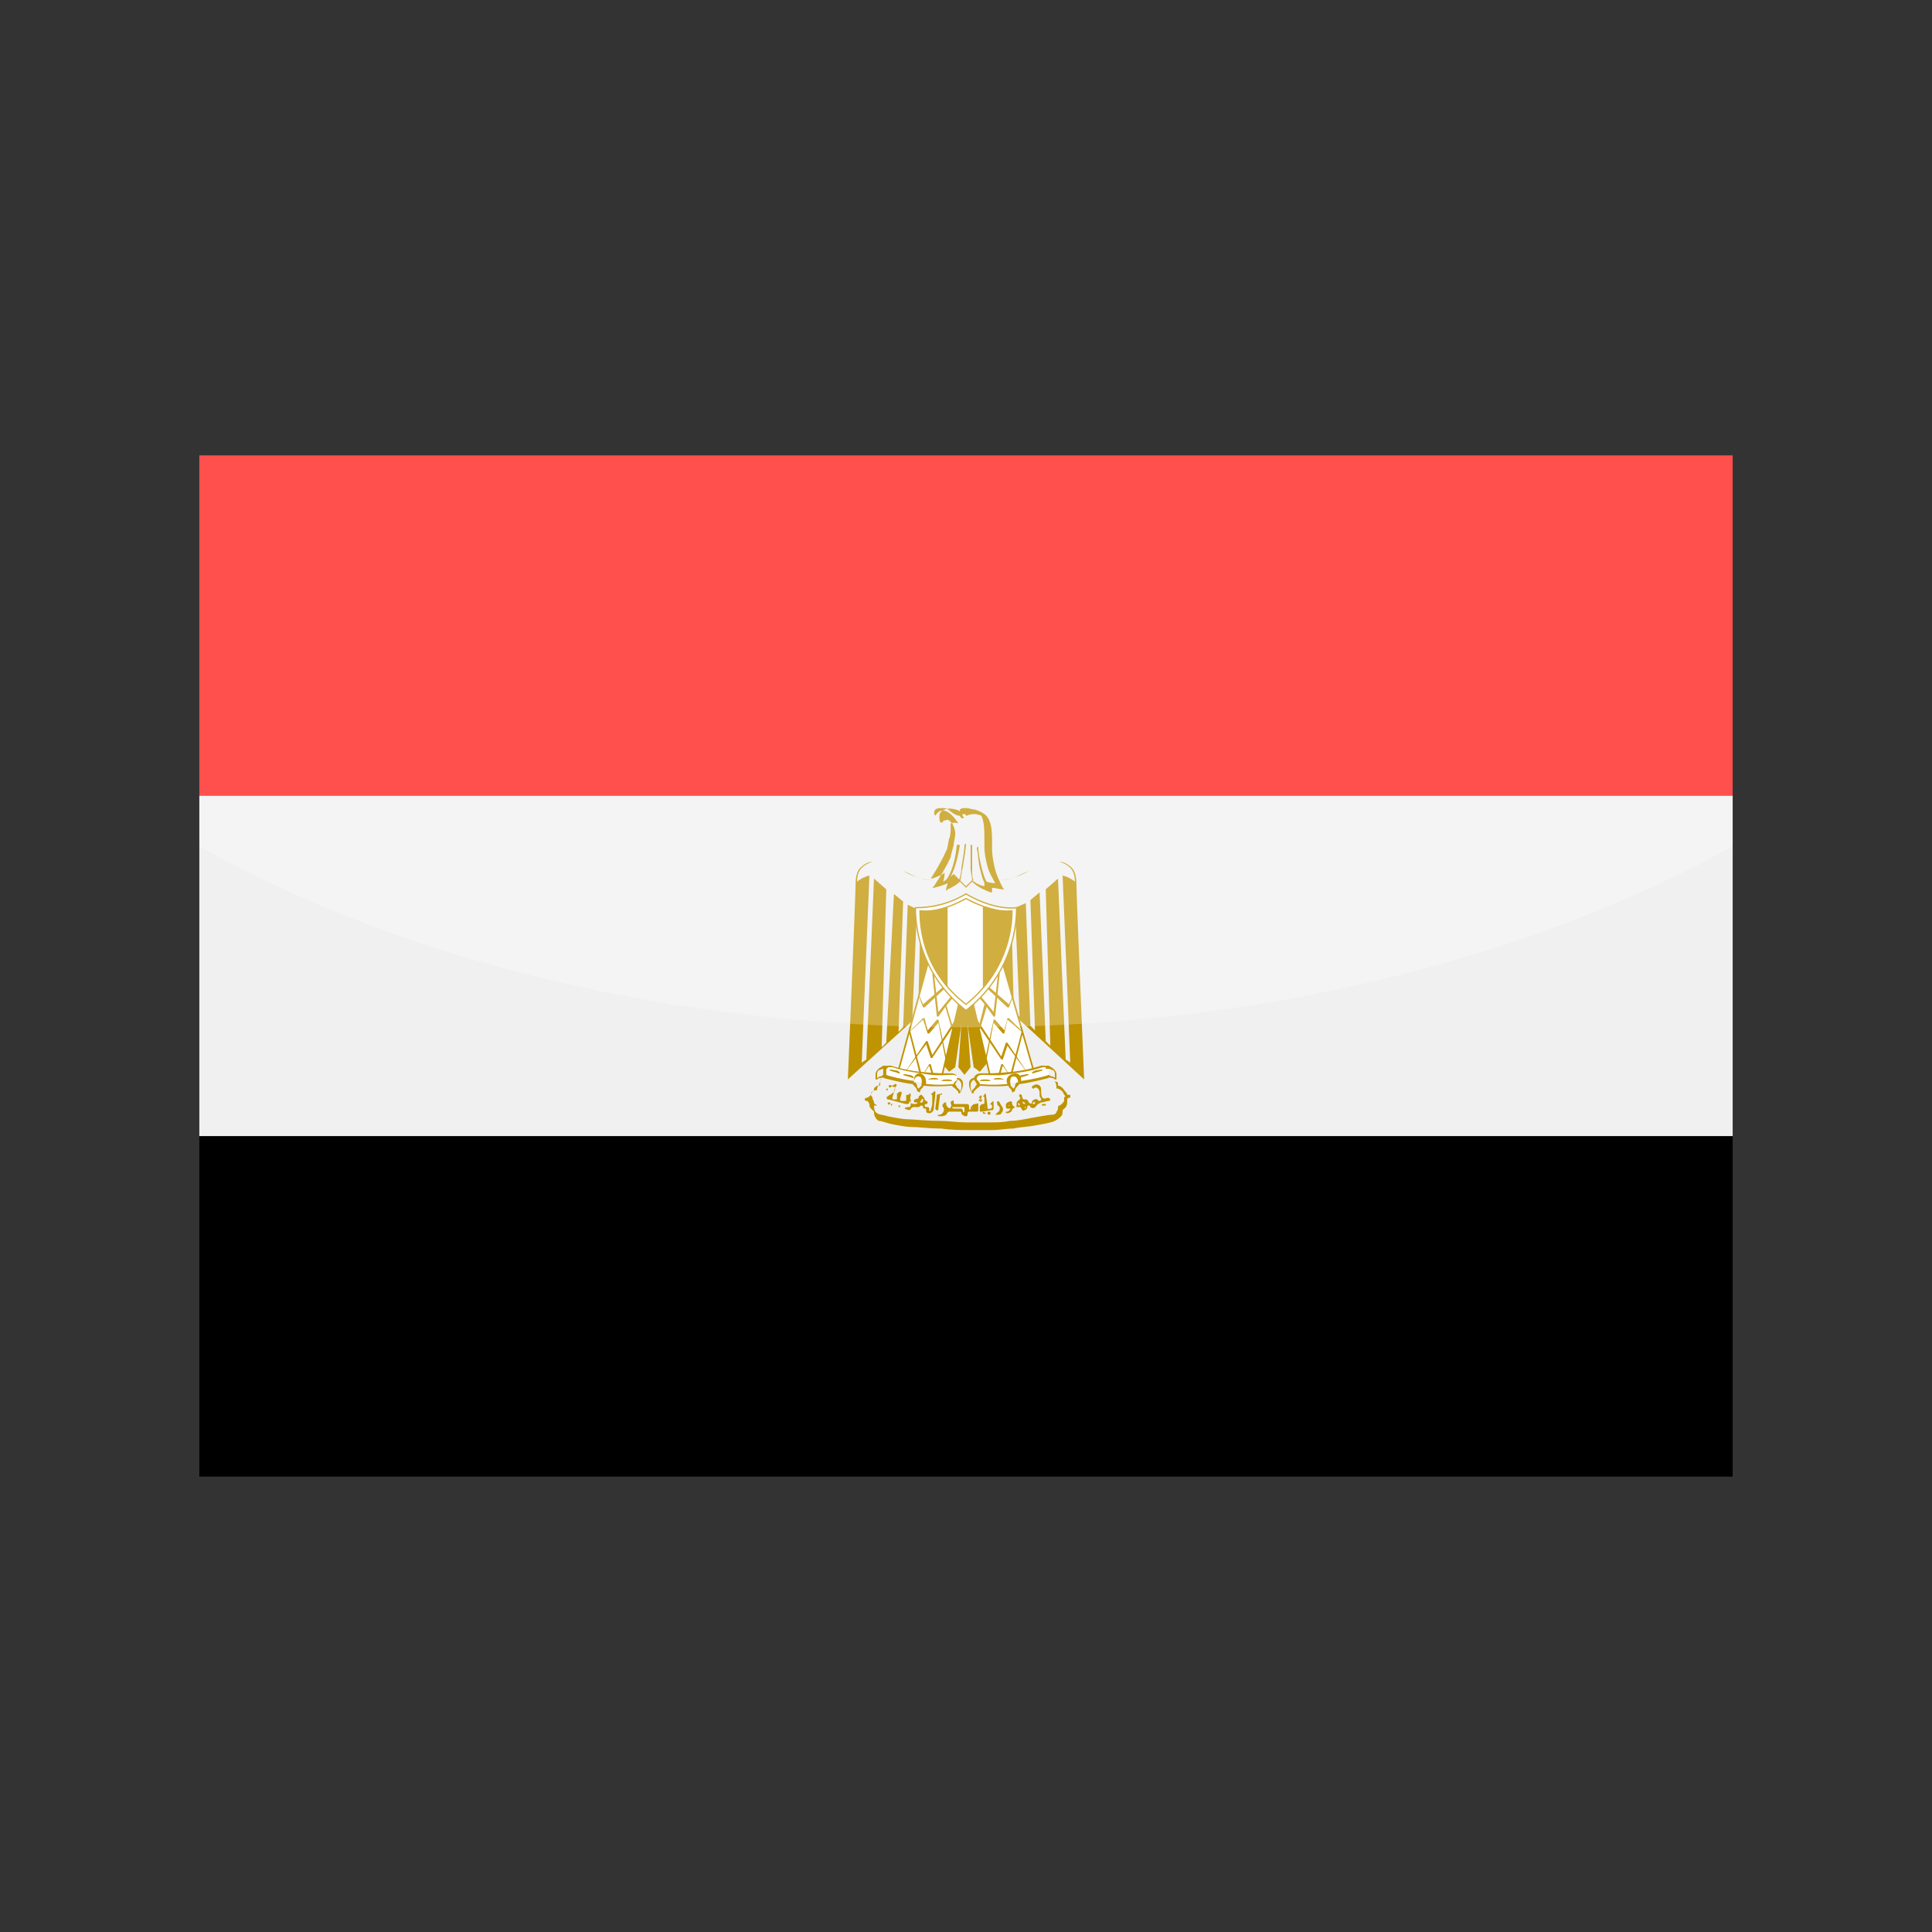 <?xml version="1.0" encoding="utf-8"?>
<!-- Generator: Adobe Illustrator 24.3.0, SVG Export Plug-In . SVG Version: 6.00 Build 0)  -->
<svg version="1.1" id="Layer_1" xmlns="http://www.w3.org/2000/svg" xmlns:xlink="http://www.w3.org/1999/xlink" x="0px" y="0px"
	 viewBox="0 0 126 126" enable-background="new 0 0 126 126" xml:space="preserve">
<rect x="0" y="0" width="126" height="126" fill="#333333" stroke="none"/>
<g>
	<g>
		<g>
			<polygon fill="#FF1612" points="13,29.7 113,29.7 113,51.9 13,51.9 13,29.7 			"/>
			<polygon fill="#F0F0F0" points="13,51.9 113,51.9 113,74.1 13,74.1 13,51.9 			"/>
			<polygon points="13,74.1 113,74.1 113,96.3 13,96.3 13,74.1 			"/>
			<g>
				<g>
					<path fill="#C09300" d="M63,57.8l0.4-0.4l0,0l0,0c0,0,0.3,0.3,0.8,0.4c0-0.1,0-0.1,0-0.2l0-0.1l0.1,0c0,0,0.4,0.1,0.6,0.1
						c-0.2-0.4-0.4-0.7-0.5-1.1c-0.1-0.4-0.2-0.8-0.2-1.3c0-0.1,0-0.2,0-0.4c0-0.6,0-1.2-0.2-1.6c-0.4-0.2-0.9-0.1-1.1,0.1
						c-0.2,0.2-0.3-0.1-0.3-0.1c-0.1,0-0.2,0-0.5-0.2c-0.3-0.2-0.3-0.3-0.6-0.3c-0.2,0-0.4,0-0.5,0.1c-0.1,0.1-0.1,0.3,0,0.4
						c0.6-1,1.5,0.5,1.5,0.5c-0.3-0.1-0.4,0-0.5,0c0,0.1,0,0.2,0,0.3c0,0.2,0,0.5-0.1,0.7c-0.1,0.4-0.1,0.7-0.2,0.8
						c-0.3,0.7-0.8,1.5-1,1.8c0.2,0,0.6-0.2,0.8-0.3l0.1-0.1l0,0.1c0,0,0,0.3-0.1,0.5c0.2-0.1,0.5-0.3,0.7-0.5l0,0l0,0L63,57.8
						L63,57.8z M63.4,57.5l-0.4,0.4l0,0l0,0l-0.4-0.4c-0.3,0.3-0.8,0.5-0.8,0.5l-0.1,0.1l0-0.1c0-0.1,0.1-0.3,0.1-0.4
						c-0.4,0.2-0.9,0.3-0.9,0.3l-0.1,0l0.1-0.1c0,0,0.7-1,1.1-1.9c0-0.1,0.1-0.4,0.2-0.8c0-0.2,0.1-0.5,0.1-0.7
						c0-0.3-0.1-0.5-0.2-0.7c-0.1-0.1-0.1-0.1-0.2-0.2c-0.1,0-0.1-0.1-0.2,0c-0.1,0-0.2,0-0.2,0.1c-0.1,0.1-0.2,0-0.2,0l0,0l0,0
						c-0.1-0.5,0-0.7,0.3-0.8c0.2-0.1,0.6-0.1,1,0.1c0,0,0-0.1,0-0.1c0.1-0.1,0.2-0.1,0.4-0.1c0.2,0,0.4,0.1,0.6,0.1
						c0.3,0.1,0.7,0.3,0.8,0.5c0.3,0.4,0.3,1.1,0.3,1.7c0,0.1,0,0.2,0,0.4c0,0.4,0.1,0.9,0.2,1.3c0.1,0.4,0.3,0.8,0.5,1.2l0.1,0.1
						l-0.1,0c-0.2,0-0.5-0.1-0.7-0.1c0,0.1,0,0.2,0,0.2l0,0.1l-0.1,0C63.8,57.9,63.5,57.6,63.4,57.5L63.4,57.5z"/>
					<path fill="#C09300" d="M62.6,55.1c0,0-0.2,1.6-0.8,2.4l-0.1-0.1c0.6-0.8,0.7-2.3,0.7-2.3L62.6,55.1L62.6,55.1z"/>
					<path fill="#C09300" d="M63,55c0,0.3-0.1,0.9-0.2,1.5c-0.1,0.4-0.1,0.7-0.2,1l-0.1,0c0.1-0.2,0.2-0.6,0.2-0.9
						c0.1-0.6,0.2-1.2,0.2-1.5L63,55L63,55z"/>
					<path fill="#C09300" d="M63.4,55.1c0,0.5,0,1.1,0,1.5c0,0.4,0,0.7,0.1,0.8l-0.1,0c0-0.2-0.1-0.5-0.1-0.8c0-0.4,0-1,0-1.5H63.4
						L63.4,55.1z"/>
					<path fill="#C09300" d="M63.8,55.2c0,0.4,0.1,0.9,0.2,1.3c0.1,0.4,0.2,0.8,0.4,1.1l-0.1,0.1c-0.2-0.2-0.3-0.7-0.4-1.1
						c-0.1-0.4-0.1-0.9-0.2-1.3L63.8,55.2L63.8,55.2z"/>
					<path fill-rule="evenodd" clip-rule="evenodd" fill="#FFFFFF" d="M62.9,53.1c0.1,0,0.1,0.1,0.1,0.1c0,0.1-0.1,0.1-0.1,0.1
						c-0.1,0-0.1-0.1-0.1-0.1C62.7,53.1,62.8,53.1,62.9,53.1L62.9,53.1z"/>
				</g>
				<g>
					<path fill="#C09300" d="M64.9,57.4c0.4,0,0.7,0,1-0.1c0.3-0.1,0.7-0.2,1.2-0.5c0.5-0.2,0.8-0.4,1.1-0.5
						c0.3-0.1,0.6-0.1,0.9-0.1c0.3,0,0.6,0.2,0.8,0.4c0.2,0.2,0.3,0.6,0.3,1c0,0.8,0.5,12.6,0.5,12.7l0,0.1l-0.1-0.1L63,63.3
						l0.1-0.1l3.4,3.1l-0.3-7.1l0.7-0.3l0.3,8l0.3,0.3l-0.3-8.5l0.6-0.5l0.4,9.7l0.3,0.3L68.2,58l0.8-0.7l0.5,11.8l0.3,0.2
						l-0.5-12.2c0.4,0.1,0.7,0.3,0.8,0.4v0c0-0.4-0.1-0.7-0.3-0.9c-0.2-0.2-0.4-0.3-0.7-0.4c-0.3,0-0.6,0-0.9,0.1
						c-0.3,0.1-0.6,0.3-1.1,0.5c-0.5,0.2-0.8,0.4-1.2,0.5c-0.4,0.1-0.7,0.1-1.1,0.1V57.4L64.9,57.4z M66.1,65.2l-0.1-4l-1,1.9
						L66.1,65.2L66.1,65.2z"/>
					<path fill="#C09300" d="M61.1,57.4c-0.4,0-0.7,0-1-0.1c-0.3-0.1-0.7-0.2-1.2-0.5c-0.5-0.2-0.8-0.4-1.1-0.5
						c-0.3-0.1-0.6-0.1-0.9-0.1c-0.3,0-0.6,0.2-0.8,0.4c-0.2,0.2-0.3,0.6-0.3,1c0,0.8-0.5,12.6-0.5,12.7l0,0.1l0.1-0.1l7.6-6.9
						l-0.1-0.1l-3.4,3.1l0.3-7.1L59.2,59l-0.3,8l-0.3,0.3l0.3-8.5l-0.6-0.5L57.8,68l-0.3,0.3L57.8,58l-0.8-0.7l-0.5,11.8l-0.3,0.2
						l0.5-12.2c-0.4,0.1-0.7,0.3-0.8,0.4v0c0-0.4,0.1-0.7,0.3-0.9c0.2-0.2,0.4-0.3,0.7-0.4c0.3,0,0.6,0,0.9,0.1
						c0.3,0.1,0.6,0.3,1.1,0.5c0.5,0.2,0.8,0.4,1.2,0.5c0.4,0.1,0.7,0.1,1.1,0.1L61.1,57.4L61.1,57.4z M59.9,65.2l0.1-4l1,1.9
						L59.9,65.2L59.9,65.2z"/>
				</g>
				<g>
					<path fill-rule="evenodd" clip-rule="evenodd" fill="#C09300" d="M61.4,69.3l0.5,0.6l0.4-0.3l0.4-2.8l-0.2,2.8l0.4,0.5l0.4-0.5
						l-0.2-2.8l0.4,2.8l0.4,0.3l0.5-0.6c0,0-1.1-4.3-1.1-4.3L63,65.3L62.5,65C62.5,65,61.4,69.3,61.4,69.3L61.4,69.3z"/>
					<g>
						<defs>
							<polygon id="SVGID_1_" points="58.6,69.8 60.6,62.5 62.6,65.2 61.4,70.3 60,70.5 58.6,69.8 							"/>
						</defs>
						<use xlink:href="#SVGID_1_"  overflow="visible" fill-rule="evenodd" clip-rule="evenodd" fill="#FFFFFF"/>
						<clipPath id="SVGID_2_">
							<use xlink:href="#SVGID_1_"  overflow="visible"/>
						</clipPath>
						<g clip-path="url(#SVGID_2_)">
							<path fill="#C09300" d="M59.9,64.8l0.3,0.7l1.6-1.4l0.1,0.1l-1.6,1.5c0,0,0,0,0,0c0,0-0.1,0-0.1,0l0,0l-0.3-0.8L59.9,64.8
								L59.9,64.8z"/>
							<path fill="#C09300" d="M60.9,63.4l0.3,2.6l0.4-0.5l0.5-0.6l0.1,0.1l-0.5,0.6l-0.5,0.7c0,0,0,0,0,0c0,0-0.1,0-0.1,0l0.1,0
								l-0.1,0l-0.3-2.8L60.9,63.4L60.9,63.4z"/>
							<path fill="#C09300" d="M59.1,67.5l1.1-1.1l0,0c0,0,0.1,0,0.1,0c0,0,0,0,0,0l0.2,0.8l0.6-0.7l0,0l0,0c0,0,0.1,0,0.1,0
								c0,0,0,0,0,0l0.7,3.3l-0.1,0l-0.6-3.1l-0.6,0.7c0,0,0,0,0,0c0,0-0.1,0-0.1,0l0.1,0l-0.1,0l-0.3-0.9L59.1,67.5L59.1,67.5
								L59.1,67.5z"/>
							<polygon fill="#C09300" points="59.3,67 60.3,70.8 60.2,70.9 59.2,67 59.3,67 							"/>
							<path fill="#C09300" d="M58.9,70.1l1.5-2.2l0,0c0,0,0.1,0,0.1,0c0,0,0,0,0,0l0.3,0.9l1.7-2.6l0.1,0.1L60.8,69c0,0,0,0,0,0
								c0,0-0.1,0-0.1,0l0.1,0l-0.1,0l-0.3-0.9L58.9,70.1L58.9,70.1L58.9,70.1z"/>
							<path fill="#C09300" d="M60,70.4l0.6-1l0,0l0,0c0,0,0.1,0,0.1,0c0,0,0,0,0,0l0.3,1.1l-0.1,0l-0.3-1L60,70.4L60,70.4L60,70.4z
								"/>
							<polygon fill="#C09300" points="61.7,65.5 62.3,67.5 62.2,67.5 61.6,65.5 61.7,65.5 							"/>
						</g>
						
							<use xlink:href="#SVGID_1_"  overflow="visible" fill-rule="evenodd" clip-rule="evenodd" fill="none" stroke="#C09300" stroke-width="0.104" stroke-miterlimit="2.414"/>
					</g>
					<g>
						<defs>
							<polygon id="SVGID_3_" points="67.4,69.8 65.3,62.5 63.4,65.2 64.6,70.3 66,70.5 67.4,69.8 							"/>
						</defs>
						<use xlink:href="#SVGID_3_"  overflow="visible" fill-rule="evenodd" clip-rule="evenodd" fill="#FFFFFF"/>
						<clipPath id="SVGID_4_">
							<use xlink:href="#SVGID_3_"  overflow="visible"/>
						</clipPath>
						<g clip-path="url(#SVGID_4_)">
							<path fill="#C09300" d="M66.1,64.8l-0.3,0.7l-1.6-1.4l-0.1,0.1l1.6,1.5c0,0,0,0,0,0c0,0,0.1,0,0.1,0l0,0l0.3-0.8L66.1,64.8
								L66.1,64.8z"/>
							<path fill="#C09300" d="M65.1,63.4L64.8,66l-0.4-0.5l-0.5-0.6l-0.1,0.1l0.5,0.6l0.5,0.7c0,0,0,0,0,0c0,0,0.1,0,0.1,0l-0.1,0
								l0.1,0l0.3-2.8L65.1,63.4L65.1,63.4z"/>
							<path fill="#C09300" d="M66.9,67.5l-1.1-1.1l0,0c0,0-0.1,0-0.1,0c0,0,0,0,0,0l-0.2,0.8l-0.6-0.7l0,0l0,0c0,0-0.1,0-0.1,0
								c0,0,0,0,0,0l-0.7,3.3l0.1,0l0.6-3.1l0.6,0.7c0,0,0,0,0,0c0,0,0.1,0,0.1,0l-0.1,0l0.1,0l0.2-0.9L66.9,67.5L66.9,67.5
								L66.9,67.5z"/>
							<polygon fill="#C09300" points="66.7,67 65.7,70.8 65.8,70.9 66.8,67 66.7,67 							"/>
							<path fill="#C09300" d="M67.1,70.1L65.7,68l0,0c0,0-0.1,0-0.1,0c0,0,0,0,0,0l-0.3,0.9l-1.7-2.6l-0.1,0.1l1.8,2.7c0,0,0,0,0,0
								c0,0,0.1,0,0.1,0l-0.1,0l0.1,0l0.3-0.9L67.1,70.1L67.1,70.1L67.1,70.1z"/>
							<path fill="#C09300" d="M66,70.4l-0.6-1l0,0l0,0c0,0-0.1,0-0.1,0c0,0,0,0,0,0l-0.3,1.1l0.1,0l0.3-1L66,70.4L66,70.4L66,70.4z
								"/>
							<polygon fill="#C09300" points="64.2,65.5 63.7,67.5 63.8,67.5 64.4,65.5 64.2,65.5 							"/>
						</g>
						
							<use xlink:href="#SVGID_3_"  overflow="visible" fill-rule="evenodd" clip-rule="evenodd" fill="none" stroke="#C09300" stroke-width="0.104" stroke-miterlimit="2.414"/>
					</g>
				</g>
				<path fill="#FFFFFF" d="M60.4,70.7c0.2,0,0.7,0.1,1.8,0c0-0.1,0.1-0.2,0.3-0.3c0-0.1,0-0.3-0.4-0.3c0,0-0.1,0-0.1,0
					c-0.4,0-0.9,0.1-1.9-0.1c-0.9-0.1-1.6-0.3-1.9-0.4c0,0-0.1,0-0.1,0c0,0-0.1,0-0.1,0c0,0-0.1,0-0.1,0c0,0,0,0.1-0.1,0.1
					c0,0,0,0.1,0,0.1c0,0.1,0,0.3,0,0.3c0.2,0.1,1.1,0.3,1.8,0.4L60.4,70.7L60.4,70.7z"/>
				<g>
					
						<path fill-rule="evenodd" clip-rule="evenodd" fill="#FFFFFF" stroke="#C09300" stroke-width="8.291700e-02" stroke-miterlimit="2.414" d="
						M63,58.3c-1.2,0.7-2.3,0.9-3.3,0.9c0,1.6,0.5,4.5,3.3,6.7c2.8-2.2,3.3-5.1,3.3-6.7C65.4,59.3,64.2,59,63,58.3L63,58.3z"/>
					<g>
						<defs>
							<path id="SVGID_5_" d="M63,58.6c-1.1,0.6-2.1,0.9-3,0.8c0,1.5,0.4,4.1,3,6.1c2.5-2,3-4.6,3-6.1C65.2,59.5,64.1,59.2,63,58.6
								L63,58.6z"/>
						</defs>
						<use xlink:href="#SVGID_5_"  overflow="visible" fill-rule="evenodd" clip-rule="evenodd" fill="#C09300"/>
						<clipPath id="SVGID_6_">
							<use xlink:href="#SVGID_5_"  overflow="visible"/>
						</clipPath>
						<path clip-path="url(#SVGID_6_)" fill-rule="evenodd" clip-rule="evenodd" fill="#FFFFFF" d="M63,58.6
							c-0.4,0.2-0.8,0.4-1.2,0.5v5.3c0.3,0.4,0.7,0.8,1.2,1.1c0.4-0.3,0.8-0.7,1.1-1v-5.4C63.8,59,63.4,58.9,63,58.6L63,58.6z"/>
						
							<use xlink:href="#SVGID_5_"  overflow="visible" fill-rule="evenodd" clip-rule="evenodd" fill="none" stroke="#C09300" stroke-width="8.291700e-02" stroke-miterlimit="2.414"/>
					</g>
				</g>
				<g>
					<path fill="#C09300" d="M60.4,70.7c0.2,0,0.7,0.1,1.8,0c0-0.1,0.1-0.2,0.3-0.3c0-0.1,0-0.3-0.4-0.3c0,0-0.1,0-0.1,0
						c-0.4,0-0.9,0.1-1.9-0.1c-0.9-0.1-1.6-0.3-1.9-0.4c0,0-0.1,0-0.1,0c0,0-0.1,0-0.1,0c0,0-0.1,0-0.1,0c0,0,0,0.1-0.1,0.1
						c0,0,0,0.1,0,0.1c0,0.1,0,0.3,0,0.3c0.2,0.1,1.1,0.3,1.8,0.4c0-0.1,0-0.5,0.4-0.5C60.4,70.1,60.4,70.5,60.4,70.7L60.4,70.7z
						 M62.2,70.8c-1.4,0.1-2,0-2,0l-0.1,0l0-0.1c0,0,0.1-0.5-0.2-0.5c-0.3,0-0.3,0.4-0.3,0.4l0,0.1l-0.1,0c-0.8-0.1-1.9-0.4-1.9-0.4
						l0,0l0,0c0,0,0-0.2,0-0.4c0-0.1,0-0.1,0-0.2c0-0.1,0-0.1,0.1-0.1c0,0,0.1-0.1,0.2-0.1c0,0,0.1,0,0.1,0c0,0,0.1,0,0.1,0
						c0.3,0.1,1,0.3,1.9,0.4c1,0.1,1.5,0.1,1.9,0.1c0,0,0.1,0,0.1,0c0.5,0,0.5,0.4,0.5,0.4l0,0l0,0C62.3,70.6,62.3,70.8,62.2,70.8
						L62.2,70.8L62.2,70.8L62.2,70.8z"/>
					<path fill="#C09300" d="M59.7,70.6c0,0,0.1,0.1,0.1,0.2c0,0.1,0.1,0.2,0.1,0.2c0,0,0.1-0.1,0.1-0.1c0,0,0.1-0.1,0.1-0.1
						c0.1-0.1,0.1-0.1,0.1-0.1l0.1,0c0,0.1-0.1,0.1-0.1,0.2c0,0,0,0-0.1,0.1C60,71.1,60,71.2,60,71.2c0,0,0,0.1-0.1,0
						c0,0-0.1,0-0.1-0.1l0,0c0-0.1-0.1-0.2-0.2-0.3c-0.1-0.1-0.1-0.2-0.1-0.2L59.7,70.6L59.7,70.6z"/>
					<path fill="#C09300" d="M62.3,70.7c0,0.1,0.1,0.1,0.1,0.2c0,0,0.1,0.1,0.1,0.1c0.1,0.1,0.1,0.1,0.1,0.2
						c0.1-0.1,0.1-0.3,0.1-0.4c0-0.1,0-0.2-0.1-0.3c-0.1-0.1-0.1-0.1-0.2-0.1l0-0.1c0.1,0,0.2,0,0.3,0.1c0.1,0.1,0.1,0.2,0.1,0.3
						c0,0.3-0.2,0.6-0.2,0.6c0,0,0,0,0,0c0,0-0.1,0-0.1,0l0.1,0l-0.1,0c0,0,0-0.1,0-0.1c0,0-0.1-0.1-0.1-0.1c0,0-0.1-0.1-0.1-0.1
						c-0.1-0.1-0.2-0.1-0.2-0.2L62.3,70.7L62.3,70.7z"/>
					<path fill="#C09300" d="M57.8,69.7c0,0-0.1,0-0.2,0c-0.1,0-0.2,0.1-0.3,0.1c-0.1,0.1-0.1,0.2-0.1,0.3c0,0.1,0,0.1,0,0.2
						c0.1,0,0.1-0.1,0.2-0.1c0.1,0,0.2-0.1,0.2-0.1l0.1,0.1c0,0-0.1,0.1-0.3,0.1c-0.1,0-0.2,0.1-0.2,0.1l0,0c0,0,0,0,0,0
						c0,0-0.1,0-0.1,0l0,0c0-0.1,0-0.2,0-0.3c0-0.2,0.1-0.3,0.2-0.4c0.1-0.1,0.2-0.1,0.3-0.2c0.1,0,0.1,0,0.2,0L57.8,69.7L57.8,69.7
						z"/>
					<path fill="#C09300" d="M58,69.8C58,69.8,58,69.8,58,69.8c0.2,0.1,0.4,0.1,0.6,0.2c0,0,0,0,0.1,0c0-0.1-0.2-0.2-0.3-0.2
						C58.3,69.8,58,69.7,58,69.8L58,69.8z"/>
					<path fill="#C09300" d="M58.9,70.1C58.9,70.1,58.9,70.1,58.9,70.1c0.2,0.1,0.4,0.1,0.6,0.2c0,0,0,0,0.1,0
						c0-0.1-0.2-0.2-0.3-0.2C59.2,70.1,58.9,70,58.9,70.1L58.9,70.1z"/>
					<path fill="#C09300" d="M60.5,70.4C60.5,70.5,60.5,70.5,60.5,70.4c0.2,0,0.4,0,0.6,0c0,0,0.1,0,0.1,0c0-0.1-0.3-0.1-0.3-0.1
						C60.7,70.3,60.5,70.4,60.5,70.4L60.5,70.4z"/>
					<path fill="#C09300" d="M61.4,70.5C61.4,70.5,61.4,70.6,61.4,70.5c0.2,0,0.4,0,0.6,0c0,0,0,0,0.1,0c0-0.1-0.3-0.1-0.3-0.1
						C61.7,70.4,61.4,70.4,61.4,70.5L61.4,70.5z"/>
				</g>
				<path fill="#FFFFFF" d="M65.7,70.7c-0.2,0-0.7,0.1-1.8,0c0-0.1-0.1-0.2-0.2-0.3c0-0.1,0-0.3,0.4-0.3c0,0,0.1,0,0.1,0
					c0.4,0,0.9,0.1,1.9-0.1c0.9-0.1,1.6-0.3,1.9-0.4c0,0,0.1,0,0.1,0c0,0,0.1,0,0.1,0c0,0,0.1,0,0.1,0c0,0,0,0.1,0.1,0.1
					c0,0,0,0.1,0,0.1c0,0.1,0,0.3,0,0.3c-0.2,0.1-1.1,0.3-1.8,0.4L65.7,70.7L65.7,70.7z"/>
				<g>
					<path fill="#C09300" d="M65.7,70.7c-0.2,0-0.7,0.1-1.8,0c0-0.1-0.1-0.2-0.2-0.3c0-0.1,0-0.3,0.4-0.3c0,0,0.1,0,0.1,0
						c0.4,0,0.9,0.1,1.9-0.1c0.9-0.1,1.6-0.3,1.9-0.4c0,0,0.1,0,0.1,0c0,0,0.1,0,0.1,0c0,0,0.1,0,0.1,0c0,0,0,0.1,0.1,0.1
						c0,0,0,0.1,0,0.1c0,0.1,0,0.3,0,0.3c-0.2,0.1-1.1,0.3-1.8,0.4c0-0.1,0-0.5-0.4-0.5C65.6,70.1,65.6,70.5,65.7,70.7L65.7,70.7z
						 M63.8,70.8c1.4,0.1,2,0,2,0l0.1,0l0-0.1c0,0-0.1-0.5,0.2-0.5c0.3,0,0.3,0.4,0.3,0.4l0,0.1l0.1,0c0.8-0.1,1.9-0.4,1.9-0.4l0,0
						l0,0c0,0,0-0.2,0-0.4c0-0.1,0-0.1,0-0.2c0-0.1,0-0.1-0.1-0.1c0,0-0.1-0.1-0.2-0.1c0,0-0.1,0-0.1,0c0,0-0.1,0-0.1,0
						c-0.3,0.1-1,0.3-1.9,0.4c-1,0.1-1.5,0.1-1.9,0.1c0,0-0.1,0-0.1,0c-0.5,0-0.5,0.4-0.5,0.4l0,0l0,0
						C63.7,70.6,63.7,70.8,63.8,70.8L63.8,70.8L63.8,70.8L63.8,70.8z"/>
					<path fill="#C09300" d="M66.3,70.6c0,0-0.1,0.1-0.1,0.2c0,0.1-0.1,0.2-0.1,0.2c0,0-0.1-0.1-0.1-0.1c0,0-0.1-0.1-0.1-0.1
						c-0.1-0.1-0.1-0.1-0.1-0.1l-0.1,0c0,0.1,0.1,0.1,0.1,0.2c0,0,0,0,0.1,0.1c0.1,0.1,0.1,0.2,0.1,0.2c0,0,0,0.1,0.1,0
						c0,0,0.1,0,0.1-0.1l0,0c0-0.1,0.1-0.2,0.2-0.3c0.1-0.1,0.1-0.2,0.1-0.2L66.3,70.6L66.3,70.6z"/>
					<path fill="#C09300" d="M63.7,70.7c0,0.1-0.1,0.1-0.1,0.2c0,0-0.1,0.1-0.1,0.1c-0.1,0.1-0.1,0.1-0.1,0.2
						c-0.1-0.1-0.1-0.3-0.1-0.4c0-0.1,0-0.2,0.1-0.3c0.1-0.1,0.1-0.1,0.2-0.1l0-0.1c-0.1,0-0.2,0-0.3,0.1c-0.1,0.1-0.1,0.2-0.1,0.3
						c0,0.3,0.2,0.6,0.2,0.6c0,0,0,0,0,0c0,0,0.1,0,0.1,0l-0.1,0l0.1,0c0,0,0-0.1,0-0.1c0,0,0.1-0.1,0.1-0.1c0,0,0.1-0.1,0.1-0.1
						c0.1-0.1,0.2-0.1,0.2-0.2L63.7,70.7L63.7,70.7z"/>
					<path fill="#C09300" d="M68.2,69.7c0,0,0.1,0,0.2,0c0.1,0,0.2,0.1,0.3,0.1c0.1,0.1,0.1,0.2,0.1,0.3c0,0.1,0,0.1,0,0.2
						c0,0-0.1-0.1-0.2-0.1c-0.1,0-0.2-0.1-0.2-0.1l-0.1,0.1c0,0,0.1,0.1,0.3,0.1c0.1,0,0.2,0.1,0.2,0.1l0,0c0,0,0,0,0,0
						c0,0,0.1,0,0.1,0l0,0c0-0.1,0-0.2,0-0.3c0-0.2-0.1-0.3-0.2-0.4c-0.1-0.1-0.2-0.1-0.3-0.2c-0.1,0-0.1,0-0.2,0L68.2,69.7
						L68.2,69.7z"/>
					<path fill="#C09300" d="M68,69.8C68,69.8,68,69.8,68,69.8c-0.2,0.1-0.4,0.1-0.6,0.2c0,0,0,0-0.1,0c0-0.1,0.2-0.2,0.3-0.2
						C67.7,69.8,68,69.7,68,69.8L68,69.8z"/>
					<path fill="#C09300" d="M67.1,70.1C67.1,70.1,67.1,70.1,67.1,70.1c-0.2,0.1-0.4,0.1-0.6,0.2c0,0,0,0-0.1,0
						c0-0.1,0.2-0.2,0.3-0.2C66.8,70.1,67.1,70,67.1,70.1L67.1,70.1z"/>
					<path fill="#C09300" d="M65.5,70.4C65.5,70.5,65.5,70.5,65.5,70.4c-0.2,0-0.4,0-0.6,0c0,0,0,0-0.1,0c0-0.1,0.3-0.1,0.3-0.1
						C65.3,70.3,65.5,70.4,65.5,70.4L65.5,70.4z"/>
					<path fill="#C09300" d="M64.6,70.5C64.6,70.5,64.6,70.6,64.6,70.5c-0.2,0-0.4,0-0.6,0c0,0,0,0-0.1,0c0-0.1,0.3-0.1,0.3-0.1
						C64.3,70.4,64.6,70.4,64.6,70.5L64.6,70.5z"/>
				</g>
				<path fill="#C09300" d="M57.5,70.3c-0.1,0.1-0.1,0.4-0.1,0.4l0,0c0,0.1,0,0.1-0.1,0.1c0,0,0,0,0,0c0,0-0.2,0-0.3,0.2
					c0,0,0,0,0,0.1c-0.1,0.1-0.2,0.2-0.2,0.3c0,0.1,0.1,0.1,0.1,0.2c0,0.1,0.1,0.2,0.1,0.3c0,0.1,0.1,0.1,0.2,0.2L57,72.1L57,72
					c0,0,0.1,0.1,0,0.1c0,0.1,0,0.4,0.2,0.5c0.1,0.1,0.4,0.1,0.7,0.2c0.5,0.1,1,0.2,1.4,0.2c0.3,0,1.1,0.1,1.9,0.1
					c0.6,0,1.3,0.1,1.8,0.1l0,0c0.6,0,1.1,0,1.5,0c0.5,0,0.9,0,1.4-0.1c0.4,0,0.9-0.1,1.4-0.2c0.6-0.1,1.1-0.2,1.3-0.2
					c0.2,0,0.3-0.1,0.3-0.2c0.1-0.1,0.1-0.2,0.1-0.3l0,0c0,0,0-0.1,0.1-0.1c0,0,0.2-0.1,0.3-0.3c0,0,0-0.1,0-0.1
					c0-0.1,0-0.2,0.1-0.2c-0.1-0.1-0.1-0.1-0.2-0.3c-0.2-0.2-0.3-0.2-0.3-0.2l0,0c-0.1,0-0.1,0-0.1-0.1c0,0,0,0,0,0
					c0,0,0-0.2-0.1-0.4l0.2,0.1c0,0.1,0,0.2,0,0.2c0.1,0,0.3,0.1,0.4,0.3c0.1,0.1,0.2,0.2,0.2,0.3c0,0,0,0,0.1,0c0,0,0,0,0,0l0,0
					c0.1,0,0.1,0,0.1,0.1c0,0.1,0,0.1-0.1,0.1l0,0c0,0,0,0,0,0c-0.1,0-0.1,0.1-0.1,0.2c0,0,0,0.1,0,0.1c0,0.3-0.2,0.4-0.3,0.5
					c0,0.2,0,0.3-0.1,0.4c-0.1,0.1-0.2,0.2-0.4,0.3c-0.2,0.1-0.7,0.2-1.3,0.3c-0.5,0.1-1,0.1-1.4,0.2c-0.5,0-0.9,0.1-1.4,0.1
					c-0.5,0-0.9,0-1.5,0l0,0c-0.5,0-1.2,0-1.8-0.1c-0.8,0-1.5-0.1-1.9-0.1c-0.4,0-0.9-0.1-1.4-0.2c-0.4-0.1-0.6-0.2-0.8-0.2
					c-0.3-0.2-0.3-0.5-0.3-0.6c-0.1-0.1-0.1-0.1-0.2-0.2c-0.1-0.1-0.1-0.2-0.1-0.3c-0.1-0.2-0.1-0.2-0.2-0.2l0,0
					c-0.1,0-0.1-0.1-0.1-0.1c0-0.1,0.1-0.1,0.1-0.1l0,0l0,0l0,0l0,0c0.1,0,0.2-0.1,0.3-0.2c0,0,0,0,0-0.1c0.1-0.2,0.3-0.2,0.4-0.2
					c0-0.1,0-0.2,0.1-0.3L57.5,70.3L57.5,70.3z"/>
				<g>
					<path fill-rule="evenodd" clip-rule="evenodd" fill="#C09300" d="M58.2,70.8c0.1,0,0.1-0.1,0.2-0.1c0.1,0,0.1,0.1,0,0.2
						c0,0.1-0.2,0.6-0.2,0.7c0,0.1,0,0.1,0.1,0.1s0.1,0,0.1,0c0.1,0,0.1,0,0.1-0.1c0-0.1,0-0.1,0-0.2c0,0,0-0.1,0-0.1
						c0.1,0,0.1-0.1,0.2-0.1c0.1,0,0.1,0,0.1,0.1c0,0.1-0.1,0.3-0.1,0.4c0,0,0,0.1,0.1,0.1c0.1,0,0.1,0,0.2,0c0.1,0,0.1,0,0.1-0.1
						c0-0.1,0-0.1,0-0.2c0-0.1,0-0.1,0.1-0.1c0.1,0,0.1,0,0.1-0.1c0,0,0.1,0,0.1,0.1c0,0.1-0.1,0.4-0.1,0.5c0,0.1-0.1,0.1-0.2,0.1
						c-0.1,0-1.1-0.3-1.2-0.3s-0.1-0.2,0-0.2c0.1-0.1,0.2-0.1,0.3-0.2s0.1,0,0.1-0.1c0-0.1,0.1-0.3,0.1-0.3
						C58.2,70.9,58.1,70.8,58.2,70.8c-0.1,0.1-0.2,0.2-0.2,0.1c0,0-0.1-0.1,0-0.1C57.9,70.7,58.1,70.8,58.2,70.8L58.2,70.8z
						 M57.9,71.5C57.9,71.5,57.9,71.6,57.9,71.5C58,71.6,58,71.6,57.9,71.5C58,71.5,58,71.5,57.9,71.5L57.9,71.5z"/>
					<path fill-rule="evenodd" clip-rule="evenodd" fill="#C09300" d="M57.8,71c0,0.1,0,0.1,0,0.1c0,0,0.1,0,0.1,0c0,0,0-0.1,0-0.1
						C57.9,71,57.9,71,57.8,71L57.8,71z"/>
					<path fill-rule="evenodd" clip-rule="evenodd" fill="#C09300" d="M57.9,71.9c0,0,0,0.1,0,0.1c0,0,0.1,0.1,0.1,0
						c0.1,0,0.1-0.1,0-0.1S57.9,71.9,57.9,71.9L57.9,71.9z"/>
					<path fill-rule="evenodd" clip-rule="evenodd" fill="#C09300" d="M58.1,72c0,0.1,0,0.1,0,0.1c0,0,0.1,0,0.1-0.1
						c0,0,0-0.1,0-0.1C58.2,72,58.2,72,58.1,72L58.1,72z"/>
					<path fill-rule="evenodd" clip-rule="evenodd" fill="#C09300" d="M58.6,72.1c0,0,0,0.1,0,0.1c0,0,0.1,0,0.1,0c0,0,0-0.1,0-0.1
						C58.7,72.1,58.7,72.1,58.6,72.1L58.6,72.1z"/>
					<path fill-rule="evenodd" clip-rule="evenodd" fill="#C09300" d="M59.4,71.9c0,0.1,0,0.3-0.1,0.3c-0.1,0-0.3,0-0.3,0.1
						c0,0,0.2,0.1,0.3,0.1c0.1,0,0.1-0.2,0.3-0.2c0.1,0,0.2,0,0.3,0c0.1,0,0.1-0.1,0.2-0.1c0,0,0.1,0,0.1,0.1c0,0.1,0.1,0.1,0.1,0.1
						c0.1,0,0.1,0,0.1,0.1c0,0.1,0,0.2,0.2,0.2c0.2,0,0.3-0.2,0.3-0.3c0-0.1,0.1-0.8,0.1-1c0-0.1,0-0.2-0.1-0.1
						c-0.1,0.1-0.1,0.1-0.1,0.1c-0.1,0-0.1,0.1,0,0.1c0,0,0,0.2,0,0.5c0,0.3-0.1,0.4-0.1,0.5c0,0.1-0.1,0.1-0.1,0
						c0-0.1,0-0.2-0.1-0.2c-0.1,0-0.2,0-0.2-0.1c0-0.1,0.1-0.1,0.1-0.1s0.1,0,0.1-0.1c0-0.1-0.2-0.1-0.2-0.2c0-0.1-0.1-0.2-0.2-0.3
						c-0.1,0-0.2,0.1-0.2,0.2c0,0.1-0.1,0-0.2,0.1c-0.1,0-0.1,0.1-0.1,0.1c0,0.1,0.1,0.1,0.2,0.1c0.1,0,0,0.1-0.1,0.1
						c-0.1,0-0.3,0-0.3-0.1c0-0.1,0-0.3-0.1-0.3c0-0.1-0.1-0.1-0.1,0C59.3,71.7,59.3,71.8,59.4,71.9L59.4,71.9z M60.1,71.7
						c0,0,0.1-0.1,0.1,0c0,0.1,0,0.1,0,0.1c0,0,0,0.1-0.1,0.1c-0.1,0-0.1,0-0.1,0C60,71.8,60.1,71.8,60.1,71.7L60.1,71.7z"/>
					<path fill-rule="evenodd" clip-rule="evenodd" fill="#C09300" d="M61.1,71.4c0,0.2-0.1,0.8-0.1,0.9c0,0.1,0.2,0.2,0.2,0
						c0-0.2,0.1-0.7,0.1-0.8c0-0.1,0-0.1,0.1-0.1c0,0,0.1-0.1,0-0.1C61.3,71.4,61.3,71.3,61.1,71.4C61.2,71.2,61.2,71.2,61.1,71.4
						L61.1,71.4z"/>
					<path fill-rule="evenodd" clip-rule="evenodd" fill="#C09300" d="M61.5,72.2c0.1,0.1,0.1,0.4-0.2,0.5c-0.3,0-0.1,0.1,0,0.1
						c0.1,0,0.3,0,0.4-0.1c0.1-0.1,0.1-0.2,0.2-0.2c0.1,0,0.6,0,0.7,0c0.1,0,0.1,0,0.1,0.1c0,0.1,0.1,0.1,0.2,0.2
						c0.1,0,0.2,0,0.2-0.1c0-0.1,0-0.2,0.1-0.2c0.1,0,0.4,0,0.5,0c0.1,0,0.1-0.1,0.1-0.1c0-0.1,0-0.3,0-0.4c0-0.1-0.1,0-0.2,0
						c-0.1,0-0.1,0-0.2,0.1c-0.1,0.1-0.1,0.1-0.1,0.2c0,0.1-0.1,0.1-0.1,0c0-0.1,0-0.1,0-0.2c0,0,0-0.1-0.2-0.1c-0.1,0-0.6,0-0.7,0
						c-0.1,0-0.1,0-0.1-0.1c0-0.1,0-0.2-0.1-0.1c-0.1,0-0.1,0.1-0.1,0.1c0,0.1,0.1,0.2,0,0.3c0,0.1-0.1,0.1-0.2,0
						c-0.1-0.1-0.1-0.2-0.1-0.3c0,0-0.1,0-0.1,0C61.5,72,61.4,72.1,61.5,72.2L61.5,72.2z M63.4,72.3C63.4,72.2,63.5,72.2,63.4,72.3
						c0.1,0,0.1,0,0.1,0C63.5,72.3,63.5,72.3,63.4,72.3C63.4,72.3,63.4,72.3,63.4,72.3L63.4,72.3z M62.3,72.2c0.1,0,0.5,0,0.5,0
						c0.1,0,0.1,0,0.1,0.1c0,0.1,0,0.2,0,0.2c0,0-0.1,0.1-0.1,0c0-0.1,0-0.1,0-0.1s0,0-0.1-0.1c-0.1,0-0.3,0-0.4,0
						c-0.1,0-0.2,0-0.2-0.1C62.1,72.2,62.2,72.2,62.3,72.2L62.3,72.2z"/>
					<path fill-rule="evenodd" clip-rule="evenodd" fill="#C09300" d="M63.9,71.5c-0.1,0.1-0.1,0.1,0,0.1c0,0.1,0.1,0.1,0.1,0
						c0-0.1,0.1-0.1,0-0.1C64,71.4,64,71.4,63.9,71.5L63.9,71.5z"/>
					<path fill-rule="evenodd" clip-rule="evenodd" fill="#C09300" d="M63.9,71.7c-0.1,0-0.1,0.1,0,0.1c0.1,0.1,0.1,0.1,0.1,0
						c0.1-0.1,0.1-0.1,0-0.1C64,71.7,64,71.7,63.9,71.7L63.9,71.7z"/>
					<path fill-rule="evenodd" clip-rule="evenodd" fill="#C09300" d="M64.2,71.6c0,0.1,0,0.3,0,0.3c0,0.1,0,0.1-0.1,0.1
						c-0.1,0-0.2,0.1-0.2,0.2c0,0.1,0,0.1,0,0.2c0,0.1,0,0.1,0.1,0.1c0.1,0,0.6-0.1,0.7-0.1s0.1-0.1,0.1-0.1c0-0.1,0-0.4,0-0.4
						c0-0.1-0.1-0.1-0.1,0c-0.1,0-0.1,0.1-0.1,0.1c0,0.1,0.1,0,0.1,0.1c0,0.1,0,0.2-0.1,0.2c-0.1,0-0.2,0.1-0.2-0.1
						c0-0.2-0.1-0.7-0.1-0.8c0-0.1-0.1-0.1-0.1,0c-0.1,0.1-0.1,0.1-0.1,0.1C64.1,71.5,64.2,71.5,64.2,71.6
						C64.2,71.5,64.2,71.5,64.2,71.6L64.2,71.6z M64.2,72.2C64.2,72.3,64.2,72.3,64.2,72.2C64.2,72.3,64.2,72.3,64.2,72.2
						C64.3,72.3,64.3,72.2,64.2,72.2L64.2,72.2z"/>
					<path fill-rule="evenodd" clip-rule="evenodd" fill="#C09300" d="M64.3,72.6c0.1,0,0.1,0,0.1,0c0,0,0-0.1,0.1-0.1
						c0.1,0,0.1,0.1,0.1,0.1c0,0,0,0.1-0.1,0.1c-0.1,0-0.1-0.1-0.1-0.1c0,0,0,0-0.1,0c0,0-0.1,0.1-0.2,0c0-0.1,0-0.1,0-0.1
						C64.3,72.6,64.3,72.6,64.3,72.6L64.3,72.6z"/>
					<path fill-rule="evenodd" clip-rule="evenodd" fill="#C09300" d="M65.1,72.1c0.1,0.1,0.1,0.1,0.1,0.2c0,0.2-0.1,0.2-0.2,0.3
						c-0.1,0.1-0.1,0.1,0,0.1c0.1,0,0.3,0,0.3-0.1c0.1-0.1,0.2-0.3,0-0.5c-0.1-0.2-0.1-0.2-0.2-0.3c0,0,0,0-0.1,0.1
						C65.1,72,65,72.1,65.1,72.1L65.1,72.1z"/>
					<path fill-rule="evenodd" clip-rule="evenodd" fill="#C09300" d="M65.7,71.9c-0.1,0.1-0.1,0.1-0.1,0.2c0,0.1,0,0.2,0.1,0.2
						c0.1,0,0.2,0,0.2,0c0,0,0,0.1-0.2,0.2c-0.2,0-0.1,0.1,0,0.1c0.1,0,0.3-0.1,0.3-0.2c0-0.1,0.1-0.1,0.2-0.2c0.1,0,0.2,0,0.3,0
						c0,0,0.1,0,0.1,0.1c0.1,0.1,0.1,0.2,0.2,0.1c0.1,0,0.2-0.1,0.2-0.2c0-0.1,0-0.1,0.1-0.1c0,0,0.1,0,0.1,0.1
						c0.1,0.1,0.3,0.1,0.4-0.1c0.1-0.1,0.1-0.1,0.3-0.2c0.1,0,0.4-0.1,0.5-0.1c0.1,0,0.1-0.1,0.1-0.1c0,0-0.1-0.1-0.1-0.1
						c0,0-0.1,0-0.1,0c0,0-0.2,0.1-0.3,0c-0.1-0.1-0.1-0.3-0.1-0.4c0-0.2,0-0.3-0.1-0.4c-0.1-0.1-0.3-0.1-0.4,0
						c-0.1,0-0.1,0.1-0.1,0.1c0,0.1,0.1,0.1,0.1,0.1c0.1-0.1,0.2-0.1,0.3,0c0.1,0.1,0.1,0.2,0.1,0.4c0,0.2,0.1,0.2,0.1,0.3
						c0,0.1-0.1,0.1-0.1,0.1c-0.1,0-0.2-0.2-0.3-0.1c-0.1,0-0.2,0.1-0.2,0.2c0,0.1-0.1,0.1-0.2,0c-0.1-0.2-0.1-0.2-0.3-0.2
						c-0.2,0-0.1-0.3-0.2-0.3c-0.1-0.1-0.1,0-0.1,0c0,0-0.1,0.1,0,0.1c0,0.1,0.1,0.1,0,0.2c-0.1,0.1-0.2,0.1-0.2,0.3
						c0,0.2,0,0.2-0.1,0.2C66,72.1,66,72,66,71.9C66,71.8,65.9,71.8,65.7,71.9L65.7,71.9z M65.8,72.1C65.7,72.1,65.7,72.1,65.8,72.1
						C65.8,72.2,65.9,72.1,65.8,72.1C65.9,72.1,65.8,72,65.8,72.1L65.8,72.1z M67.4,71.9c-0.1,0.1-0.1,0.1,0,0.1
						c0.1,0,0.1,0,0.1-0.1C67.5,71.9,67.4,71.8,67.4,71.9L67.4,71.9z M66.8,72.2C66.7,72.2,66.7,72.2,66.8,72.2
						c0.1,0.1,0.1,0.1,0.1,0C66.9,72.2,66.8,72.2,66.8,72.2L66.8,72.2z M66.7,71.9c0,0.1,0.1,0.1,0.1,0.1c0.1,0,0.1,0,0-0.1
						C66.8,71.9,66.6,71.8,66.7,71.9L66.7,71.9z M66.4,72c0,0.1,0.1,0.1,0.1,0.1c0-0.1,0-0.1,0-0.1C66.4,71.9,66.4,71.9,66.4,72
						L66.4,72z"/>
					<path fill-rule="evenodd" clip-rule="evenodd" fill="#C09300" d="M68,72c-0.1,0.1-0.1,0.1,0,0.1c0.1,0,0.1,0,0.2,0
						c0,0,0-0.1,0-0.1C68.1,72,68.1,72,68,72L68,72z"/>
				</g>
			</g>
		</g>
	</g>
	<path opacity="0.25" fill="#FFFFFF" d="M13,29.7v25.5C26.2,62.6,43.7,67,63,67c19.3,0,36.8-4.5,50-11.8V29.7H13z"/>
</g>
</svg>
